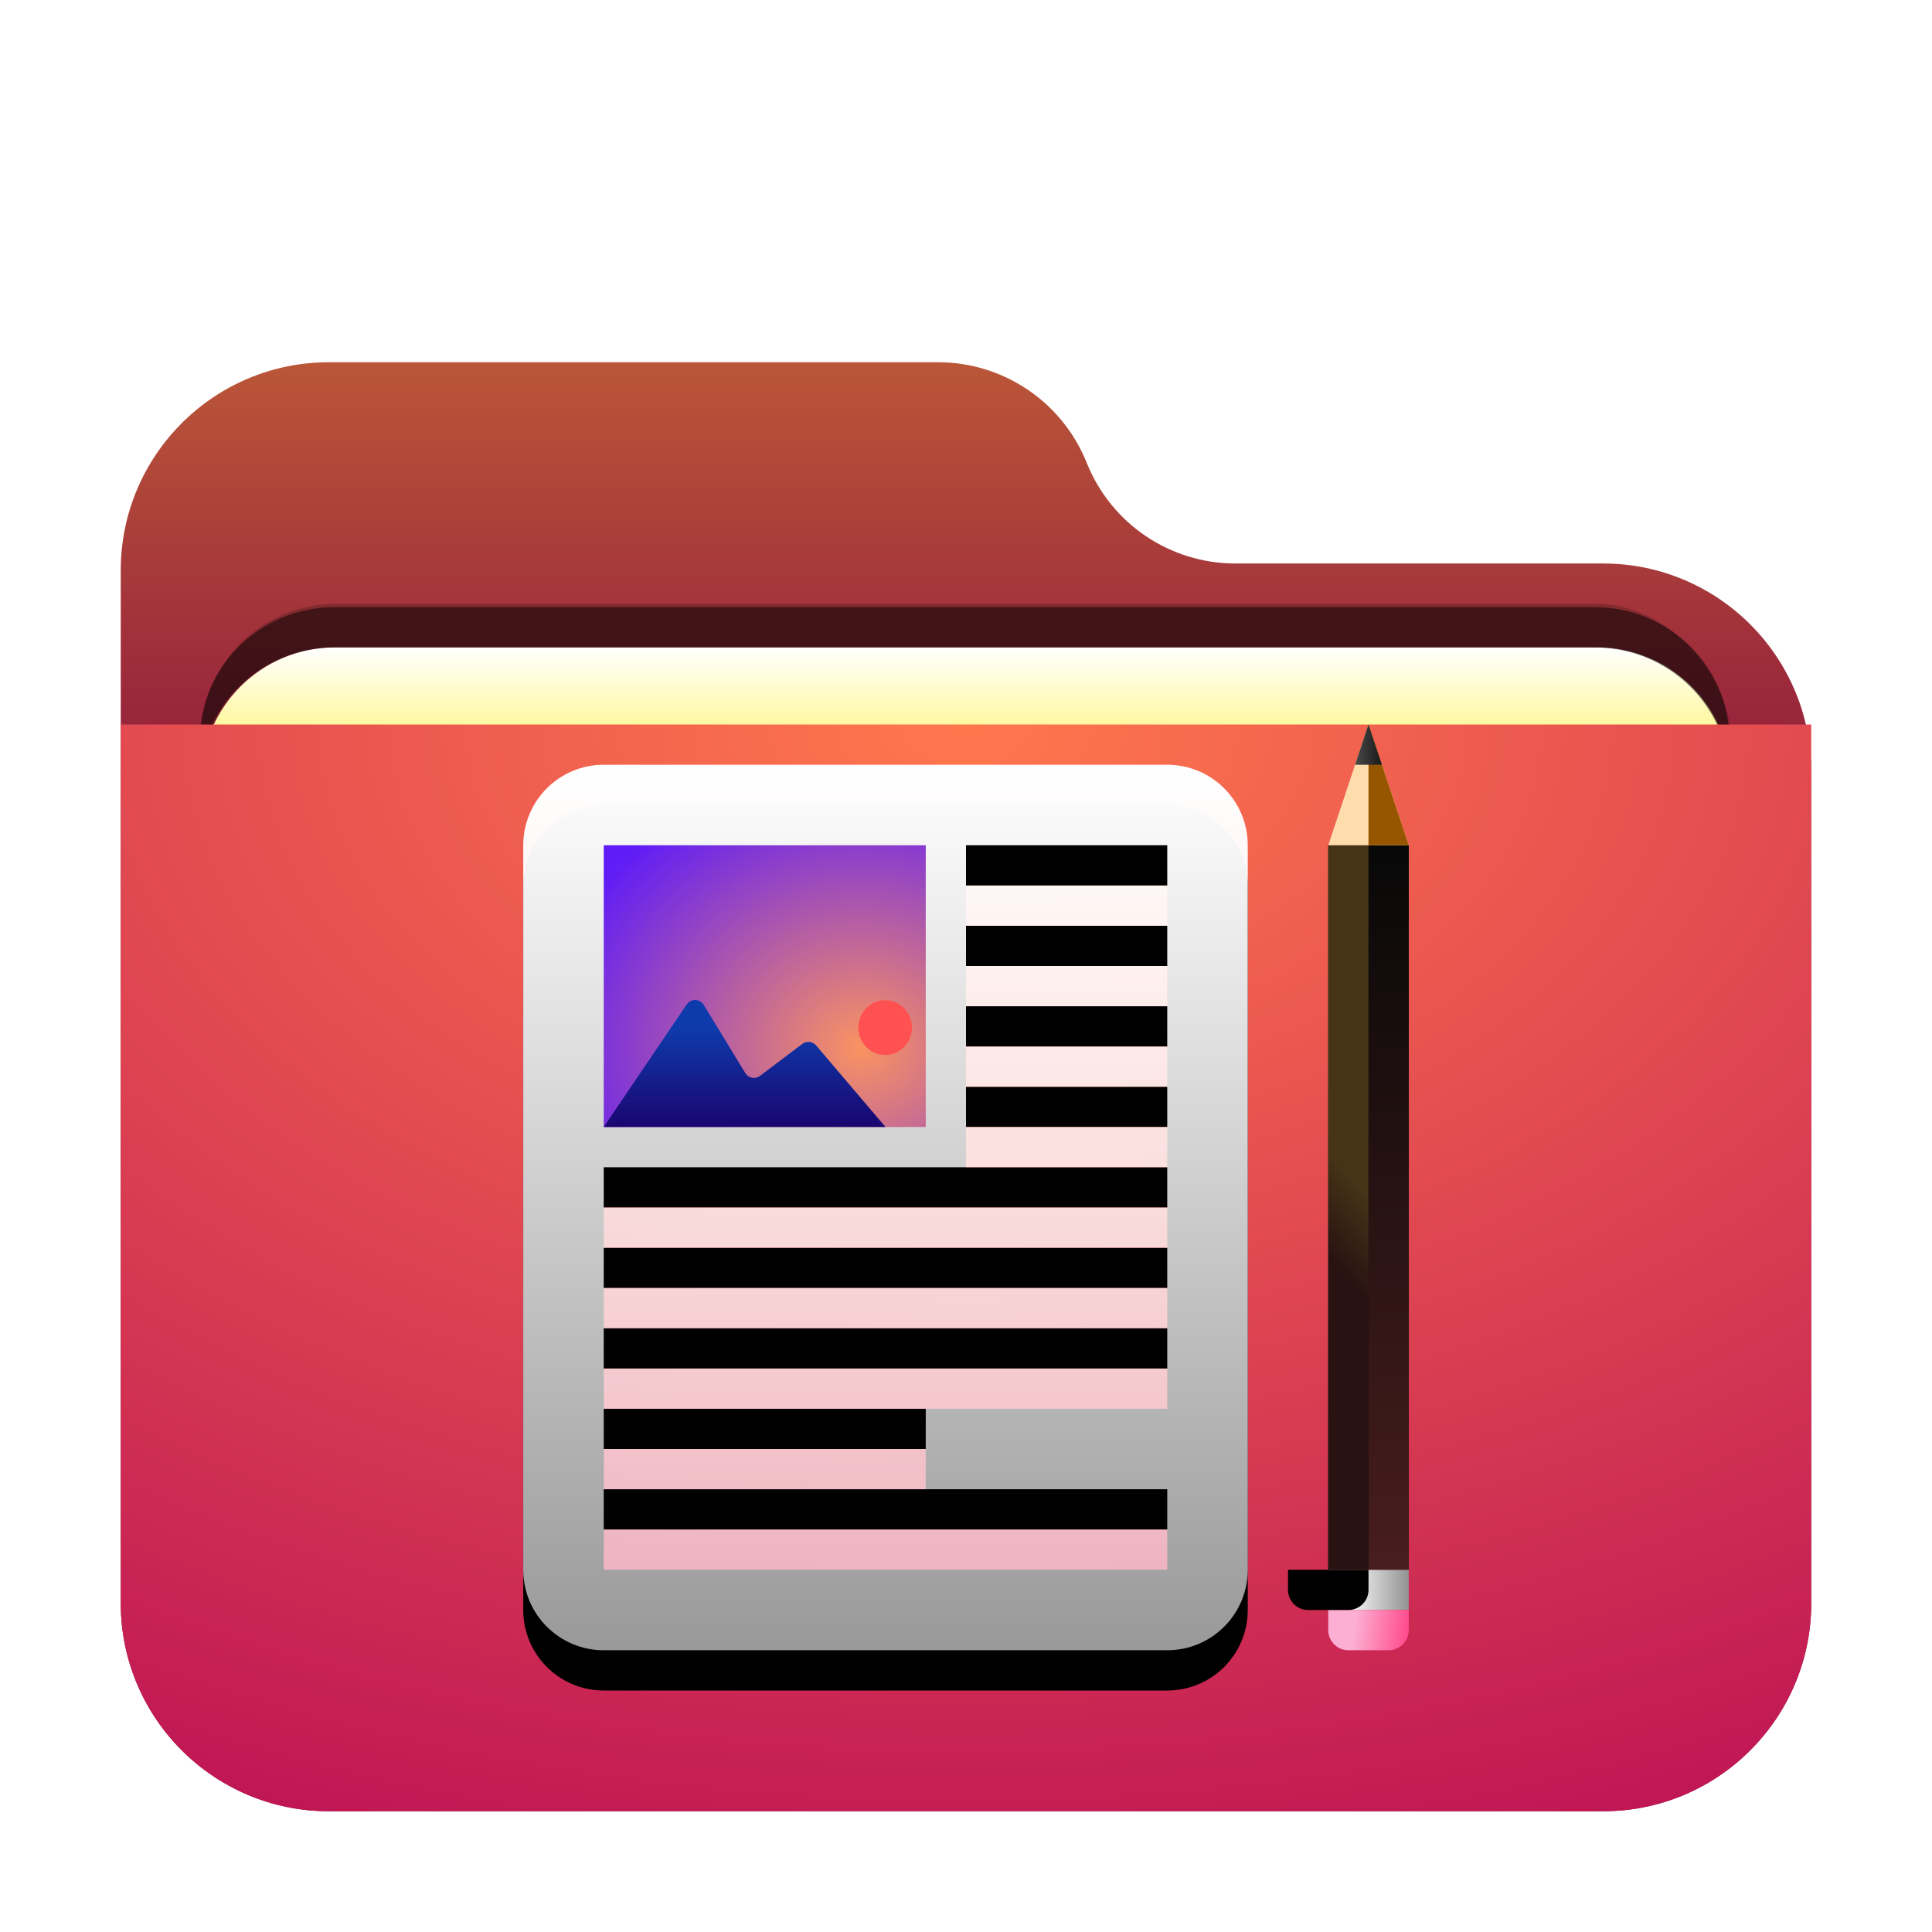 <svg width="48" height="48" version="1.1" viewBox="0 0 48 48" xmlns="http://www.w3.org/2000/svg" xmlns:xlink="http://www.w3.org/1999/xlink">
<defs>
<filter id="folder-documents-48px-a" x="-15.5%" y="-18.1%" width="131%" height="136.1%">
<feOffset dy="1" in="SourceAlpha" result="shadowOffsetOuter1"/>
<feGaussianBlur in="shadowOffsetOuter1" result="shadowBlurOuter1" stdDeviation="1"/>
<feComposite in="shadowBlurOuter1" in2="SourceAlpha" operator="out" result="shadowBlurOuter1"/>
<feColorMatrix in="shadowBlurOuter1" result="shadowMatrixOuter1" values="0 0 0 0 0   0 0 0 0 0   0 0 0 0 0  0 0 0 0.2 0"/>
<feMerge>
<feMergeNode in="shadowMatrixOuter1"/>
<feMergeNode in="SourceGraphic"/>
</feMerge>
</filter>
<path id="folder-documents-48px-b" d="m24 2.5c0.604 1.51 2.066 2.5 3.693 2.5h9.136c2.856 0 5.171 2.315 5.171 5.171v20.658c0 2.856-2.315 5.171-5.171 5.171h-31.658c-2.856 0-5.171-2.315-5.171-5.171l-1.7764e-15 -25.658c-3.4975e-16 -2.856 2.315-5.171 5.171-5.171l15.136 1.7764e-15c1.626-2.9873e-16 3.089 0.99 3.693 2.5z"/>
<linearGradient id="folder-documents-48px-l" x1="9.95" x2="9.95" y1=".857" y2="20.756" gradientTransform="scale(.905 1.105)" gradientUnits="userSpaceOnUse">
<stop stop-color="#FFF" offset="0"/>
<stop stop-color="#FFF" stop-opacity=".6" offset="1"/>
</linearGradient>
<path id="folder-documents-48px-k" d="m2 0.947h14c1.105 0 2 0.895 2 2v18c0 1.105-0.895 2-2 2h-14c-1.105 0-2-0.895-2-2v-18c-1.3527e-16 -1.105 0.895-2 2-2zm9 2v1h5v-1h-5zm0 2v1h5v-1h-5zm0 2v1h5v-1h-5zm0 2v1h5v-1h-5zm-9 2v1h14v-1h-14zm0 2v1h14v-1h-14zm0 2v1h14v-1h-14zm0 2v1h8v-1h-8zm0 2v1h14v-1h-14z"/>
<filter id="folder-documents-48px-j" x="-19.4%" y="-11.4%" width="138.9%" height="131.8%">
<feOffset dy="1" in="SourceAlpha" result="shadowOffsetOuter1"/>
<feGaussianBlur in="shadowOffsetOuter1" result="shadowBlurOuter1" stdDeviation="1"/>
<feColorMatrix in="shadowBlurOuter1" values="0 0 0 0 0   0 0 0 0 0.429   0 0 0 0 0.969  0 0 0 0.5 0"/>
</filter>
<radialGradient id="folder-documents-48px-m" cx="7.854" cy="8.526" r="7.483" gradientTransform="scale(1.069 .935)" gradientUnits="userSpaceOnUse">
<stop stop-color="#FA9361" offset="0"/>
<stop stop-color="#5F1CF7" offset="1"/>
</radialGradient>
<linearGradient id="folder-documents-48px-n" x1="3.692" x2="3.692" y1="11.101" y2="14.816" gradientTransform="matrix(1.49 0 0 .671 13 18.053)" gradientUnits="userSpaceOnUse">
<stop stop-color="#0E3BAC" offset="0"/>
<stop stop-color="#1A0570" offset="1"/>
</linearGradient>
<linearGradient id="folder-documents-48px-o" x1="3" x2="3" y1="1" y2="7" gradientTransform="scale(.333 3)" gradientUnits="userSpaceOnUse">
<stop stop-color="#242424" offset="0"/>
<stop offset="1"/>
</linearGradient>
<linearGradient id="folder-documents-48px-p" x1=".416" x2="1.414" y1="30.556" y2="30.556" gradientTransform="matrix(1.414 0 0 .707 33 18)" gradientUnits="userSpaceOnUse">
<stop stop-color="#F6F6F6" offset="0"/>
<stop stop-color="#939393" offset="1"/>
</linearGradient>
<linearGradient id="folder-documents-48px-q" x1=".462" x2="1.414" y1="31.705" y2="31.76" gradientTransform="scale(1.414 .707)" gradientUnits="userSpaceOnUse">
<stop stop-color="#FCAFD2" offset="0"/>
<stop stop-color="#FF4B8D" offset="1"/>
</linearGradient>
<path id="folder-documents-48px-r" d="m0 22h2v0.5c0 0.276-0.224 0.5-0.5 0.5h-1c-0.276 0-0.5-0.224-0.5-0.5v-0.5z"/>
<filter id="folder-documents-48px-s" x="-50%" y="-100%" width="200%" height="300%">
<feGaussianBlur in="SourceAlpha" result="shadowBlurInner1" stdDeviation=".5"/>
<feOffset dx="-1" dy="-1" in="shadowBlurInner1" result="shadowOffsetInner1"/>
<feComposite in="shadowOffsetInner1" in2="SourceAlpha" k2="-1" k3="1" operator="arithmetic" result="shadowInnerInner1"/>
<feColorMatrix in="shadowInnerInner1" values="0 0 0 0 0.377   0 0 0 0 0   0 0 0 0 0  0 0 0 0.5 0"/>
</filter>
<linearGradient id="folder-documents-48px-t" x1="2.155" x2="2.115" y1="2.63" y2="3.255" gradientTransform="scale(.236 4.243)" gradientUnits="userSpaceOnUse">
<stop stop-color="#463417" offset="0"/>
<stop stop-color="#281212" offset="1"/>
</linearGradient>
<linearGradient id="folder-documents-48px-u" x1="6.364" x2="6.364" y1=".707" y2="4.95" gradientTransform="scale(.236 4.243)" gradientUnits="userSpaceOnUse">
<stop stop-color="#080808" offset="0"/>
<stop stop-color="#481D1D" offset="1"/>
</linearGradient>
<linearGradient id="folder-documents-48px-v" x1=".289" x2="1.87" y1="1.941" y2="1.941" gradientTransform="matrix(.817 0 0 1.225 33 18)" gradientUnits="userSpaceOnUse">
<stop stop-color="#6A6A6A" offset="0"/>
<stop stop-color="#0A0A0A" offset="1"/>
</linearGradient>
<radialGradient id="radialGradient979" cx="16.837" cy=".468" r="39.606" gradientTransform="matrix(1.247 0 0 .802 3 16.625)" gradientUnits="userSpaceOnUse">
<stop stop-color="#ff774d" offset="0"/>
<stop stop-color="#ba0e55" offset="1"/>
</radialGradient>
<linearGradient id="linearGradient1031" x1="19.442" x2="19.442" y1="-3.5496e-14" y2="14.764" gradientTransform="scale(1.08 .926)" gradientUnits="userSpaceOnUse">
<stop stop-color="#ba5638" offset="0"/>
<stop stop-color="#870b3d" offset="1"/>
</linearGradient>
<filter id="folder-documents-48px-a-5" x="-.155" y="-.181" width="1.31" height="1.361">
<feOffset dy="1" in="SourceAlpha" result="shadowOffsetOuter1"/>
<feGaussianBlur in="shadowOffsetOuter1" result="shadowBlurOuter1" stdDeviation="1"/>
<feComposite in="shadowBlurOuter1" in2="SourceAlpha" operator="out" result="shadowBlurOuter1"/>
<feColorMatrix in="shadowBlurOuter1" result="shadowMatrixOuter1" values="0 0 0 0 0   0 0 0 0 0   0 0 0 0 0  0 0 0 0.2 0"/>
<feMerge>
<feMergeNode in="shadowMatrixOuter1"/>
<feMergeNode in="SourceGraphic"/>
</feMerge>
</filter>
<filter id="filter1343" x="-.034" y="-.081" width="1.068" height="1.162" color-interpolation-filters="sRGB">
<feGaussianBlur stdDeviation="0.54"/>
</filter>
<filter id="folder-48px-a" x="-.155" y="-.181" width="1.31" height="1.361">
<feOffset dy="1" in="SourceAlpha" result="shadowOffsetOuter1"/>
<feGaussianBlur in="shadowOffsetOuter1" result="shadowBlurOuter1" stdDeviation="1"/>
<feComposite in="shadowBlurOuter1" in2="SourceAlpha" operator="out" result="shadowBlurOuter1"/>
<feColorMatrix in="shadowBlurOuter1" result="shadowMatrixOuter1" values="0 0 0 0 0   0 0 0 0 0   0 0 0 0 0  0 0 0 0.2 0"/>
<feMerge>
<feMergeNode in="shadowMatrixOuter1"/>
<feMergeNode in="SourceGraphic"/>
</feMerge>
</filter>
<linearGradient id="linearGradient1016" x1="13.627" x2="13.627" y1="10.918" y2="13.827" gradientTransform="matrix(1.541 0 0 .649 3 8)" gradientUnits="userSpaceOnUse">
<stop stop-color="#FFF" offset="0"/>
<stop stop-color="#fff8a3" offset="1"/>
</linearGradient>
</defs>
<use transform="translate(3,8)" width="100%" height="100%" fill="url(#linearGradient1031)" fill-rule="evenodd" filter="url(#folder-documents-48px-a-5)" xlink:href="#folder-documents-48px-b"/>
<rect x="5" y="15" width="38" height="16" rx="3.35" ry="3.35" fill-opacity=".2" fill-rule="evenodd" filter="url(#filter1343)" style="paint-order:stroke fill markers"/>
<path d="m8.324 15.084h31.351c1.836 0 3.324 1.488 3.324 3.324v9.351c0 1.836-1.488 3.324-3.324 3.324h-31.351c-1.836 0-3.324-1.488-3.324-3.324v-9.351c0-1.836 1.488-3.324 3.324-3.324z" fill="url(#linearGradient1016)" fill-rule="evenodd" filter="url(#folder-48px-a)"/>
<path d="m8.324 15.084c-1.861 0-3.359 1.471-3.359 3.299v1c0-1.827 1.499-3.299 3.359-3.299h31.281c1.861 0 3.359 1.471 3.359 3.299v-1c0-1.827-1.499-3.299-3.359-3.299z" fill-rule="evenodd" opacity=".5" style="paint-order:stroke fill markers"/>
<path d="m3 17h42v21.829c0 2.856-2.315 5.171-5.171 5.171h-31.658c-2.856 0-5.171-2.315-5.171-5.171z" fill="url(#radialGradient979)" fill-rule="evenodd" filter="url(#folder-documents-48px-a)"/>
<use transform="translate(13,18.053)" width="100%" height="100%" fill="#000000" fill-rule="evenodd" filter="url(#folder-documents-48px-j)" xlink:href="#folder-documents-48px-k"/>
<use transform="translate(13,18.053)" width="100%" height="100%" fill="url(#folder-documents-48px-l)" fill-rule="evenodd" xlink:href="#folder-documents-48px-k"/>
<polygon transform="translate(13,18.053)" points="10 9.947 2 9.947 2 2.947 10 2.947" fill="url(#folder-documents-48px-m)" fill-rule="evenodd"/>
<path d="m21.991 26.21c0.368 0 0.666-0.304 0.666-0.68s-0.298-0.68-0.666-0.68-0.666 0.304-0.666 0.68 0.298 0.68 0.666 0.68z" fill="#ff5151" fill-rule="evenodd"/>
<path d="m15 28h7l-1.725-2.028c-0.086-0.101-0.235-0.117-0.341-0.037l-1.053 0.795c-0.11 0.083-0.267 0.061-0.35-0.049-5e-3 -0.007-0.01-0.013-0.014-0.021l-1.034-1.696c-0.072-0.118-0.226-0.155-0.344-0.083-0.031 0.019-0.057 0.044-0.077 0.073z" fill="url(#folder-documents-48px-n)" fill-rule="evenodd"/>
<polygon transform="translate(33,18)" points="2 21 0 21 0 3 2 3" fill="url(#folder-documents-48px-o)" fill-rule="evenodd"/>
<rect x="33" y="39" width="2" height="1" fill="url(#folder-documents-48px-p)" fill-rule="evenodd"/>
<use transform="translate(33,18)" width="100%" height="100%" fill="url(#folder-documents-48px-q)" fill-rule="evenodd" xlink:href="#folder-documents-48px-r"/>
<use transform="translate(33,18)" width="100%" height="100%" fill="#000000" fill-rule="evenodd" filter="url(#folder-documents-48px-s)" xlink:href="#folder-documents-48px-r"/>
<polygon transform="translate(33,18)" points="1 21 0 21 0 3 1 3" fill="url(#folder-documents-48px-t)" fill-rule="evenodd"/>
<polygon transform="translate(33,18)" points="2 21 1 21 1 3 2 3" fill="url(#folder-documents-48px-u)" fill-rule="evenodd"/>
<polygon transform="translate(33,18)" points="1 0 2 3 0 3" fill="#ffdcac" fill-rule="evenodd"/>
<polygon transform="translate(33,18)" points="1 0 2 3 1 3" fill="#965600" fill-rule="evenodd"/>
<path d="m34.333 19h-0.667l0.333-1zm0.667 2h-2z" fill="url(#folder-documents-48px-v)" fill-rule="evenodd"/>
</svg>
